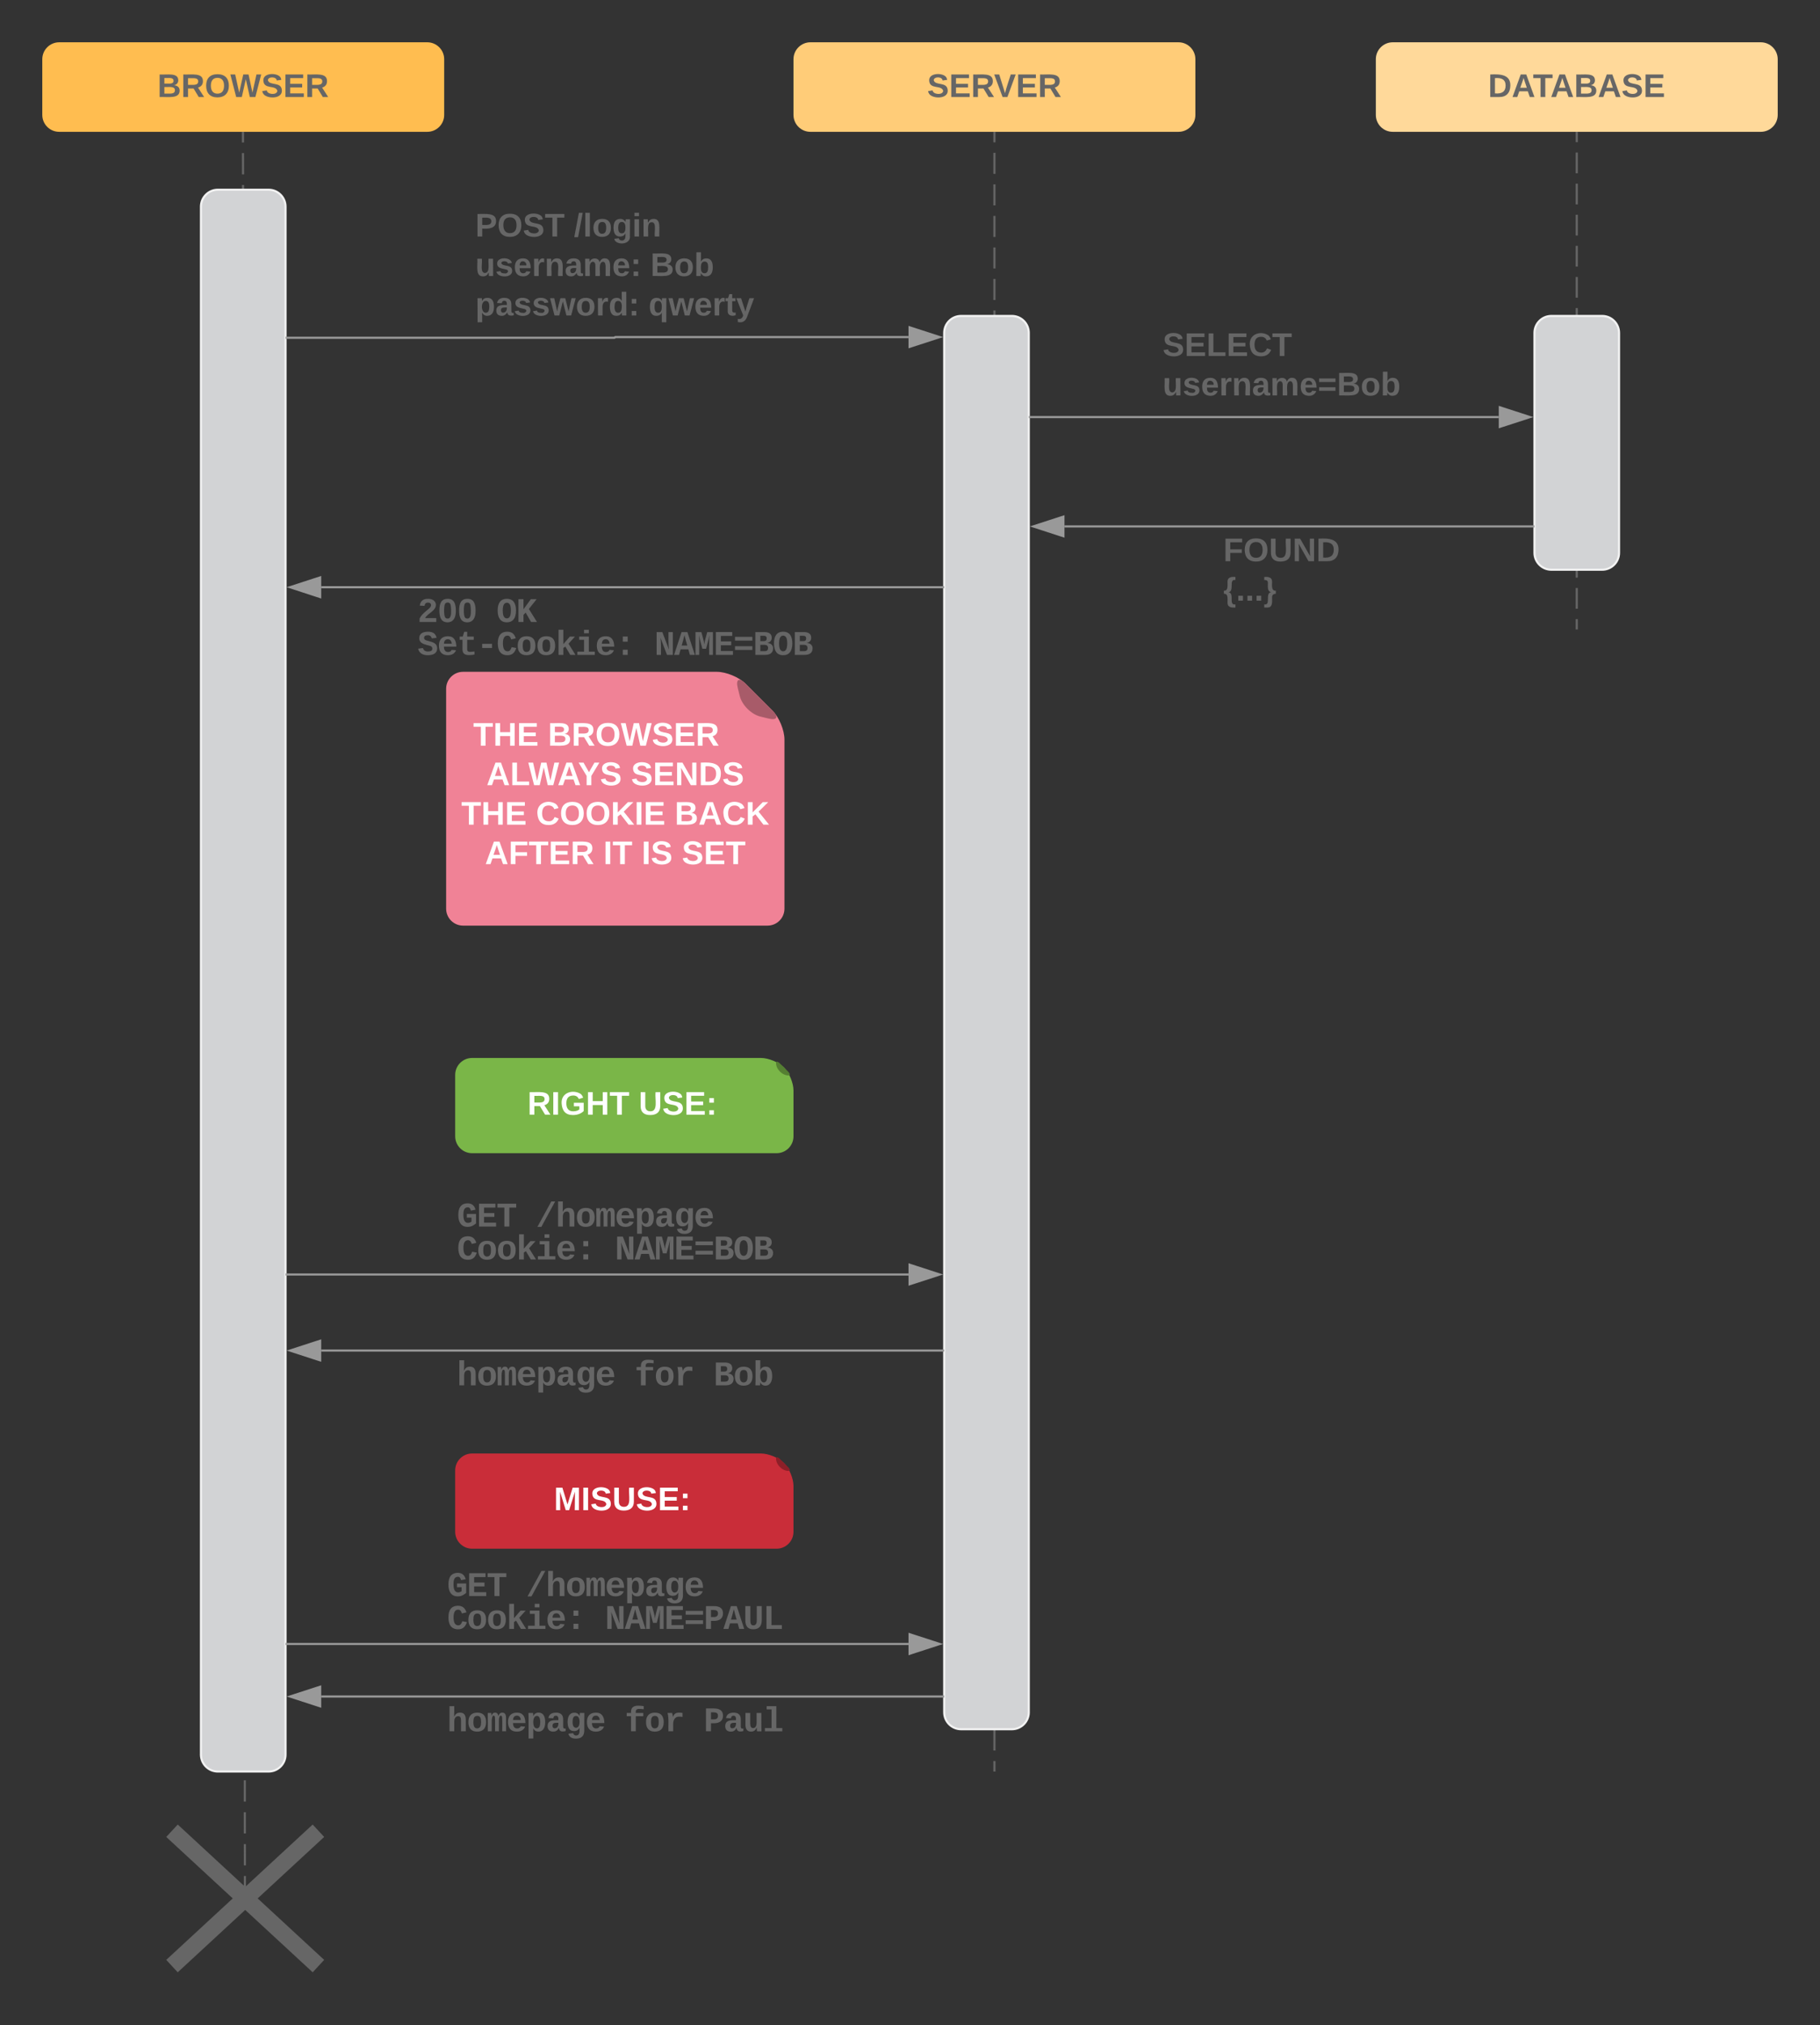 <svg xmlns="http://www.w3.org/2000/svg" xmlns:xlink="http://www.w3.org/1999/xlink" xmlns:lucid="lucid" width="860.77" height="957.67"><rect width="100%" height="100%" fill="#333333" stroke="none"/><g transform="translate(5 -3.584)" lucid:page-tab-id="0_0"><path d="M15 31.58c0-4.4 3.58-8 8-8h174.08c4.4 0 8 3.6 8 8v26.34c0 4.42-3.6 8-8 8H23c-4.42 0-8-3.58-8-8z" stroke="#000" stroke-opacity="0" fill="#ffbd50"/><use xlink:href="#a" transform="matrix(1,0,0,1,15,23.584) translate(54.469 25.882)"/><path d="M109.92 65.92l.93 829.78" fill="none"/><path d="M109.92 65.92v5.03m0 5.03l.03 10.05m0 5.03v10.06m.02 5.03v10.06m0 5.04l.03 10.06m0 5.02v10.06m.02 5.03v10.07m.02 5.03v10.06m0 5.03l.02 10.04m0 5.03l.02 10.06m0 5.03l.02 10.06m0 5.03v10.05m.02 5.03V252m.02 5.02v10.06m0 5.03l.03 10.06m0 5.03v10.05m.02 5.03v10.06m0 5.03l.02 10.05m0 5.03v10.06m.02 5.04v10.06m.02 5.03v10.06m0 5l.02 10.07m0 5.03l.02 10.06m0 5.03l.02 10.05m0 5.03v10.05m.02 5.03v10.06m.02 5.03v10.06m0 5.04l.03 10.05m0 5.02v10.06m0 5.03l.02 10.07m0 5.03l.02 10.05m0 5.03v10.06m.02 5.03v10.06m.02 5.03v10.06m0 5.02l.02 10.06m0 5.03l.02 10.06m0 5.02l.02 10.06m0 5.02v10.06m.02 5.03v10.05m.02 5.03v10.06m0 5.03l.02 10.05m0 5.03l.02 10.06m0 5.04l.02 10.06m0 5.03l.02 10.05m0 5.03v10.07m.02 5.03v10.06m.02 5.03v10.04m0 5.03l.02 10.06m0 5.03l.02 10.06m0 5.03l.02 10.06m0 5.03v10.06m.02 5.02v10.06m.02 5.03v10.07m0 5.02l.02 10.05m0 5.03l.02 10.06m0 5.03v5.03" stroke="#666" fill="none"/><path d="M109.42 65.92h.5z" fill="#666"/><path d="M110.85 895.7v3" stroke="#666" fill="none"/><path d="M90.04 101.3c0-4.4 3.58-8 8-8h24c4.42 0 8 3.6 8 8v731.95c0 4.42-3.58 8-8 8h-24c-4.42 0-8-3.58-8-8z" stroke="#f2f2f2" fill="#d2d3d5"/><path d="M370.28 31.58c0-4.4 3.6-8 8-8h174.08c4.42 0 8 3.6 8 8v26.34c0 4.42-3.58 8-8 8H378.28c-4.4 0-8-3.58-8-8z" stroke="#000" stroke-opacity="0" fill="#ffcc78"/><use xlink:href="#b" transform="matrix(1,0,0,1,370.284,23.584) translate(63.219 25.882)"/><path d="M645.7 31.58c0-4.4 3.57-8 8-8h174.07c4.4 0 8 3.6 8 8v26.34c0 4.42-3.6 8-8 8H653.7c-4.43 0-8-3.58-8-8z" stroke="#000" stroke-opacity="0" fill="#ffd99a"/><use xlink:href="#c" transform="matrix(1,0,0,1,645.691,23.584) translate(53.086 25.882)"/><path d="M465.32 65.92v775.33" fill="none"/><path d="M465.32 65.92v4.97m0 4.96v9.94m0 4.97v9.94m0 4.98v9.94m0 4.97v9.93m0 4.97v9.94m0 4.97v9.95m0 4.97v9.94m0 4.97v9.94m0 4.97v9.94m0 4.97V220m0 4.96v9.94m0 4.97v9.94m0 4.98v9.94m0 4.97v9.93m0 4.97v9.94m0 4.97v9.95m0 4.97v9.94m0 4.97v9.94m0 4.97v9.94m0 4.97v9.94m0 4.96V384m0 4.97v9.94m0 4.98v9.94m0 4.97v9.93m0 4.97v9.94m0 4.97v9.95m0 4.97v9.94m0 4.97v9.94m0 4.98v9.94m0 4.96v9.94m0 4.97v9.94m0 4.98v9.94m0 4.97v9.93m0 4.97v9.94m0 4.97v9.95m0 4.97v9.94m0 4.97v9.94m0 4.97v9.94m0 4.97v9.94m0 4.96v9.94m0 4.97v9.94m0 4.98v9.94m0 4.97v9.93m0 4.97v9.94m0 4.97v9.95m0 4.97v9.94m0 4.97v9.94m0 4.97v9.94m0 4.97v9.94m0 4.96v9.94m0 4.97v9.94m0 4.98v4.97" stroke="#666" fill="none"/><path fill="#666"/><path d="M67.68 869.25c0-4.42 3.58-8 8-8h70.58c4.4 0 8 3.58 8 8v64c0 4.42-3.6 8-8 8H75.68c-4.42 0-8-3.58-8-8z" fill="none"/><path d="M76.34 869.25l69.26 64m0-64l-69.26 64" stroke="#666" stroke-width="8" fill="none"/><path d="M441.56 160.98c0-4.42 3.58-8 8-8h24c4.42 0 8 3.58 8 8v652.27c0 4.42-3.58 8-8 8h-24c-4.42 0-8-3.58-8-8z" stroke="#f2f2f2" fill="#d2d3d5"/><path d="M130.54 163.3h155.1c.1 0 .16-.06.16-.15 0-.1.07-.17.17-.17h138.7" stroke="#999" fill="none"/><path d="M130.54 163.8h-.5v-1h.5z" fill="#999"/><path d="M439.44 162.98l-14.26 4.63v-9.26z" stroke="#999" fill="#999"/><use xlink:href="#d" transform="matrix(1,0,0,1,219.804,102.982) translate(0 12.444)"/><use xlink:href="#e" transform="matrix(1,0,0,1,219.804,102.982) translate(46.623 12.444)"/><use xlink:href="#f" transform="matrix(1,0,0,1,219.804,102.982) translate(0 31.111)"/><use xlink:href="#g" transform="matrix(1,0,0,1,219.804,102.982) translate(82.833 31.111)"/><use xlink:href="#h" transform="matrix(1,0,0,1,219.804,102.982) translate(0 49.778)"/><use xlink:href="#i" transform="matrix(1,0,0,1,219.804,102.982) translate(81.926 49.778)"/><path d="M740.73 65.92v235.33" fill="none"/><path d="M740.73 65.92v4.9m0 4.9v9.8m0 4.9v9.82m0 4.9v9.8m0 4.9v9.8m0 4.92v9.8m0 4.9v9.8m0 4.9v9.82m0 4.9v9.8m0 4.9v9.82m0 4.9v9.8m0 4.9v9.8m0 4.9v9.82m0 4.9v9.8m0 4.9v9.82m0 4.9v9.8m0 4.9v4.9" stroke="#666" fill="none"/><path fill="#666"/><path d="M720.73 160.98c0-4.42 3.58-8 8-8h24c4.42 0 8 3.58 8 8v104c0 4.42-3.58 8-8 8h-24c-4.42 0-8-3.58-8-8z" stroke="#f2f2f2" fill="#d2d3d5"/><path d="M482.06 200.8h221.78" stroke="#999" fill="none"/><path d="M482.06 201.3h-.5v-1h.5z" fill="#999"/><path d="M718.6 200.8l-14.26 4.63v-9.27z" stroke="#999" fill="#999"/><use xlink:href="#j" transform="matrix(1,0,0,1,544.864,159.461) translate(0 12.444)"/><use xlink:href="#k" transform="matrix(1,0,0,1,544.864,159.461) translate(0 31.111)"/><path d="M720.23 252.5H498.45" stroke="#999" fill="none"/><path d="M720.73 253h-.5v-1h.5z" fill="#999"/><path d="M483.68 252.5l14.27-4.63v9.27z" stroke="#999" fill="#999"/><use xlink:href="#l" transform="matrix(1,0,0,1,573.577,256.508) translate(0 12.444)"/><use xlink:href="#m" transform="matrix(1,0,0,1,573.577,256.508) translate(0 31.111)"/><path d="M441.06 281.25H146.92" stroke="#999" fill="none"/><path d="M441.56 281.75h-.5v-1h.5z" fill="#999"/><path d="M132.16 281.25l14.26-4.64v9.3z" stroke="#999" fill="#999"/><use xlink:href="#n" transform="matrix(1,0,0,1,192.451,285.25) translate(0 12.441)"/><use xlink:href="#o" transform="matrix(1,0,0,1,192.451,285.25) translate(37.339 12.441)"/><use xlink:href="#p" transform="matrix(1,0,0,1,192.451,285.25) translate(0 27.997)"/><use xlink:href="#q" transform="matrix(1,0,0,1,192.451,285.25) translate(112.018 27.997)"/><path d="M206 329.25c0-4.42 3.6-8 8-8h120c4.42 0 10.54 2.53 13.66 5.66l12.7 12.7c3.1 3.12 5.65 9.23 5.65 13.65v80c0 4.42-3.58 8-8 8H214c-4.4 0-8-3.58-8-8z" stroke="#000" stroke-opacity="0" stroke-width="2" fill="#f08296"/><path d="M343.95 329c-1.08-4.28.6-5.22 3.7-2.1l12.7 12.7c3.12 3.12 2.18 4.78-2.1 3.7l-3.68-.9c-4.3-1.08-8.63-5.42-9.7-9.7z" stroke="#000" stroke-opacity="0" stroke-width="2" fill="#a85b69"/><use xlink:href="#r" transform="matrix(1,0,0,1,206.005,321.25) translate(12.801 34.944)"/><use xlink:href="#s" transform="matrix(1,0,0,1,206.005,321.25) translate(48.147 34.944)"/><use xlink:href="#t" transform="matrix(1,0,0,1,206.005,321.25) translate(19.057 53.611)"/><use xlink:href="#u" transform="matrix(1,0,0,1,206.005,321.25) translate(87.459 53.611)"/><use xlink:href="#v" transform="matrix(1,0,0,1,206.005,321.25) translate(7.153 72.278)"/><use xlink:href="#w" transform="matrix(1,0,0,1,206.005,321.25) translate(42.499 72.278)"/><use xlink:href="#x" transform="matrix(1,0,0,1,206.005,321.25) translate(108.091 72.278)"/><use xlink:href="#y" transform="matrix(1,0,0,1,206.005,321.25) translate(18.345 90.944)"/><use xlink:href="#z" transform="matrix(1,0,0,1,206.005,321.25) translate(74.345 90.944)"/><use xlink:href="#A" transform="matrix(1,0,0,1,206.005,321.25) translate(92.449 90.944)"/><use xlink:href="#B" transform="matrix(1,0,0,1,206.005,321.25) translate(111.462 90.944)"/><path d="M130.54 606.23h294.14" stroke="#999" fill="none"/><path d="M130.54 606.73h-.5v-1h.5z" fill="#999"/><path d="M439.44 606.23l-14.26 4.63v-9.27z" stroke="#999" fill="#999"/><g><use xlink:href="#C" transform="matrix(1,0,0,1,211.121,571.115) translate(0 12.441)"/><use xlink:href="#D" transform="matrix(1,0,0,1,211.121,571.115) translate(37.339 12.441)"/><use xlink:href="#E" transform="matrix(1,0,0,1,211.121,571.115) translate(0 27.997)"/><use xlink:href="#q" transform="matrix(1,0,0,1,211.121,571.115) translate(74.679 27.997)"/></g><path d="M441.06 642.2H146.92" stroke="#999" fill="none"/><path d="M441.56 642.7h-.5v-1h.5z" fill="#999"/><path d="M132.16 642.2l14.26-4.64v9.27z" stroke="#999" fill="#999"/><g><use xlink:href="#F" transform="matrix(1,0,0,1,211.121,646.197) translate(0 12.441)"/><use xlink:href="#G" transform="matrix(1,0,0,1,211.121,646.197) translate(84.014 12.441)"/><use xlink:href="#H" transform="matrix(1,0,0,1,211.121,646.197) translate(121.353 12.441)"/></g><path d="M130.54 780.94h294.14" stroke="#999" fill="none"/><path d="M130.54 781.44h-.5v-1h.5z" fill="#999"/><path d="M439.44 780.94l-14.26 4.64v-9.27z" stroke="#999" fill="#999"/><g><use xlink:href="#C" transform="matrix(1,0,0,1,206.454,745.832) translate(0 12.441)"/><use xlink:href="#D" transform="matrix(1,0,0,1,206.454,745.832) translate(37.339 12.441)"/><use xlink:href="#E" transform="matrix(1,0,0,1,206.454,745.832) translate(0 27.997)"/><use xlink:href="#I" transform="matrix(1,0,0,1,206.454,745.832) translate(74.679 27.997)"/></g><path d="M441.06 805.78H146.92" stroke="#999" fill="none"/><path d="M441.56 806.28h-.5v-1h.5z" fill="#999"/><path d="M132.16 805.78l14.26-4.63v9.27z" stroke="#999" fill="#999"/><g><use xlink:href="#F" transform="matrix(1,0,0,1,206.454,809.781) translate(0 12.441)"/><use xlink:href="#G" transform="matrix(1,0,0,1,206.454,809.781) translate(84.014 12.441)"/><use xlink:href="#J" transform="matrix(1,0,0,1,206.454,809.781) translate(121.353 12.441)"/></g><path d="M210.28 511.84c0-4.42 3.6-8 8-8H354.9c3.53 0 8.4 2.02 10.88 4.5 2.5 2.5 4.5 7.36 4.5 10.87v21.67c0 4.42-3.58 8-8 8h-144c-4.4 0-8-3.58-8-8z" stroke="#000" stroke-opacity="0" stroke-width="2" fill="#7ab648"/><path d="M362.18 507.44c-.5-2 .27-2.42 1.72-.97l3.76 3.75c1.45 1.45 1 2.22-.98 1.73-2-.5-4-2.52-4.5-4.5z" stroke="#000" stroke-opacity="0" stroke-width="2" fill="#557f32"/><g><use xlink:href="#K" transform="matrix(1,0,0,1,210.284,503.842) translate(34.175 26.819)"/><use xlink:href="#L" transform="matrix(1,0,0,1,210.284,503.842) translate(86.761 26.819)"/></g><path d="M210.28 698.87c0-4.42 3.6-8 8-8H354.9c3.53 0 8.4 2 10.88 4.5 2.5 2.5 4.5 7.35 4.5 10.87v21.65c0 4.4-3.58 8-8 8h-144c-4.4 0-8-3.6-8-8z" stroke="#000" stroke-opacity="0" stroke-width="2" fill="#c92d39"/><path d="M362.18 694.47c-.5-2 .27-2.43 1.72-.98l3.76 3.75c1.45 1.45 1 2.22-.98 1.72-2-.5-4-2.5-4.5-4.5z" stroke="#000" stroke-opacity="0" stroke-width="2" fill="#8d1f28"/><g><use xlink:href="#M" transform="matrix(1,0,0,1,210.284,690.867) translate(46.662 26.819)"/></g><defs><path fill="#666" d="M182-130c37 4 62 22 62 59C244 23 116-4 24 0v-248c84 5 203-23 205 63 0 31-19 50-47 55zM76-148c40-3 101 13 101-30 0-44-60-28-101-31v61zm0 110c48-3 116 14 116-37 0-48-69-32-116-35v72" id="N"/><path fill="#666" d="M240-174c0 40-23 61-54 70L253 0h-59l-57-94H76V0H24v-248c93 4 217-23 216 74zM76-134c48-2 112 12 112-38 0-48-66-32-112-35v73" id="O"/><path fill="#666" d="M140-251c80 0 125 45 125 126S219 4 139 4C58 4 15-44 15-125s44-126 125-126zm-1 214c52 0 73-35 73-88 0-50-21-86-72-86-52 0-73 35-73 86s22 88 72 88" id="P"/><path fill="#666" d="M275 0h-61l-44-196L126 0H64L0-248h53L97-49l45-199h58l43 199 44-199h52" id="Q"/><path fill="#666" d="M169-182c-1-43-94-46-97-3 18 66 151 10 154 114 3 95-165 93-204 36-6-8-10-19-12-30l50-8c3 46 112 56 116 5-17-69-150-10-154-114-4-87 153-88 188-35 5 8 8 18 10 28" id="R"/><path fill="#666" d="M24 0v-248h195v40H76v63h132v40H76v65h150V0H24" id="S"/><g id="a"><use transform="matrix(0.043,0,0,0.043,0,0)" xlink:href="#N"/><use transform="matrix(0.043,0,0,0.043,11.191,0)" xlink:href="#O"/><use transform="matrix(0.043,0,0,0.043,22.383,0)" xlink:href="#P"/><use transform="matrix(0.043,0,0,0.043,34.481,0)" xlink:href="#Q"/><use transform="matrix(0.043,0,0,0.043,49.13,0)" xlink:href="#R"/><use transform="matrix(0.043,0,0,0.043,59.5,0)" xlink:href="#S"/><use transform="matrix(0.043,0,0,0.043,69.87,0)" xlink:href="#O"/></g><path fill="#666" d="M147 0H94L2-248h55l64 206c17-72 42-137 63-206h54" id="T"/><g id="b"><use transform="matrix(0.043,0,0,0.043,0,0)" xlink:href="#R"/><use transform="matrix(0.043,0,0,0.043,10.37,0)" xlink:href="#S"/><use transform="matrix(0.043,0,0,0.043,20.741,0)" xlink:href="#O"/><use transform="matrix(0.043,0,0,0.043,31.63,0)" xlink:href="#T"/><use transform="matrix(0.043,0,0,0.043,42,0)" xlink:href="#S"/><use transform="matrix(0.043,0,0,0.043,52.37,0)" xlink:href="#O"/></g><path fill="#666" d="M24-248c120-7 223 5 221 122C244-46 201 0 124 0H24v-248zM76-40c74 7 117-18 117-86 0-67-45-88-117-82v168" id="U"/><path fill="#666" d="M199 0l-22-63H83L61 0H9l90-248h61L250 0h-51zm-33-102l-36-108c-10 38-24 72-36 108h72" id="V"/><path fill="#666" d="M136-208V0H84v-208H4v-40h212v40h-80" id="W"/><g id="c"><use transform="matrix(0.043,0,0,0.043,0,0)" xlink:href="#U"/><use transform="matrix(0.043,0,0,0.043,11.191,0)" xlink:href="#V"/><use transform="matrix(0.043,0,0,0.043,21.216,0)" xlink:href="#W"/><use transform="matrix(0.043,0,0,0.043,29.512,0)" xlink:href="#V"/><use transform="matrix(0.043,0,0,0.043,40.704,0)" xlink:href="#N"/><use transform="matrix(0.043,0,0,0.043,51.895,0)" xlink:href="#V"/><use transform="matrix(0.043,0,0,0.043,63.086,0)" xlink:href="#R"/><use transform="matrix(0.043,0,0,0.043,73.457,0)" xlink:href="#S"/></g><path fill="#666" d="M24-248c93 1 206-16 204 79-1 75-69 88-152 82V0H24v-248zm52 121c47 0 100 7 100-41 0-47-54-39-100-39v80" id="X"/><g id="d"><use transform="matrix(0.043,0,0,0.043,0,0)" xlink:href="#X"/><use transform="matrix(0.043,0,0,0.043,10.37,0)" xlink:href="#P"/><use transform="matrix(0.043,0,0,0.043,22.469,0)" xlink:href="#R"/><use transform="matrix(0.043,0,0,0.043,32.84,0)" xlink:href="#W"/></g><path fill="#666" d="M4 7l51-268h42L46 7H4" id="Y"/><path fill="#666" d="M25 0v-261h50V0H25" id="Z"/><path fill="#666" d="M110-194c64 0 96 36 96 99 0 64-35 99-97 99-61 0-95-36-95-99 0-62 34-99 96-99zm-1 164c35 0 45-28 45-65 0-40-10-65-43-65-34 0-45 26-45 65 0 36 10 65 43 65" id="aa"/><path fill="#666" d="M195-6C206 82 75 100 31 46c-4-6-6-13-8-21l49-6c3 16 16 24 34 25 40 0 42-37 40-79-11 22-30 35-61 35-53 0-70-43-70-97 0-56 18-96 73-97 30 0 46 14 59 34l2-30h47zm-90-29c32 0 41-27 41-63 0-35-9-62-40-62-32 0-39 29-40 63 0 36 9 62 39 62" id="ab"/><path fill="#666" d="M25-224v-37h50v37H25zM25 0v-190h50V0H25" id="ac"/><path fill="#666" d="M135-194c87-1 58 113 63 194h-50c-7-57 23-157-34-157-59 0-34 97-39 157H25l-1-190h47c2 12-1 28 3 38 12-26 28-41 61-42" id="ad"/><g id="e"><use transform="matrix(0.043,0,0,0.043,0,0)" xlink:href="#Y"/><use transform="matrix(0.043,0,0,0.043,4.321,0)" xlink:href="#Z"/><use transform="matrix(0.043,0,0,0.043,8.642,0)" xlink:href="#aa"/><use transform="matrix(0.043,0,0,0.043,18.105,0)" xlink:href="#ab"/><use transform="matrix(0.043,0,0,0.043,27.568,0)" xlink:href="#ac"/><use transform="matrix(0.043,0,0,0.043,31.889,0)" xlink:href="#ad"/></g><path fill="#666" d="M85 4C-2 5 27-109 22-190h50c7 57-23 150 33 157 60-5 35-97 40-157h50l1 190h-47c-2-12 1-28-3-38-12 25-28 42-61 42" id="ae"/><path fill="#666" d="M137-138c1-29-70-34-71-4 15 46 118 7 119 86 1 83-164 76-172 9l43-7c4 19 20 25 44 25 33 8 57-30 24-41C81-84 22-81 20-136c-2-80 154-74 161-7" id="af"/><path fill="#666" d="M185-48c-13 30-37 53-82 52C43 2 14-33 14-96s30-98 90-98c62 0 83 45 84 108H66c0 31 8 55 39 56 18 0 30-7 34-22zm-45-69c5-46-57-63-70-21-2 6-4 13-4 21h74" id="ag"/><path fill="#666" d="M135-150c-39-12-60 13-60 57V0H25l-1-190h47c2 13-1 29 3 40 6-28 27-53 61-41v41" id="ah"/><path fill="#666" d="M133-34C117-15 103 5 69 4 32 3 11-16 11-54c-1-60 55-63 116-61 1-26-3-47-28-47-18 1-26 9-28 27l-52-2c7-38 36-58 82-57s74 22 75 68l1 82c-1 14 12 18 25 15v27c-30 8-71 5-69-32zm-48 3c29 0 43-24 42-57-32 0-66-3-65 30 0 17 8 27 23 27" id="ai"/><path fill="#666" d="M220-157c-53 9-28 100-34 157h-49v-107c1-27-5-49-29-50C55-147 81-57 75 0H25l-1-190h47c2 12-1 28 3 38 10-53 101-56 108 0 13-22 24-43 59-42 82 1 51 116 57 194h-49v-107c-1-25-5-48-29-50" id="aj"/><path fill="#666" d="M35-132v-50h50v50H35zM35 0v-49h50V0H35" id="ak"/><g id="f"><use transform="matrix(0.043,0,0,0.043,0,0)" xlink:href="#ae"/><use transform="matrix(0.043,0,0,0.043,9.463,0)" xlink:href="#af"/><use transform="matrix(0.043,0,0,0.043,18.105,0)" xlink:href="#ag"/><use transform="matrix(0.043,0,0,0.043,26.747,0)" xlink:href="#ah"/><use transform="matrix(0.043,0,0,0.043,32.796,0)" xlink:href="#ad"/><use transform="matrix(0.043,0,0,0.043,42.259,0)" xlink:href="#ai"/><use transform="matrix(0.043,0,0,0.043,50.901,0)" xlink:href="#aj"/><use transform="matrix(0.043,0,0,0.043,64.728,0)" xlink:href="#ag"/><use transform="matrix(0.043,0,0,0.043,73.37,0)" xlink:href="#ak"/></g><path fill="#666" d="M135-194c52 0 70 43 70 98 0 56-19 99-73 100-30 1-46-15-58-35L72 0H24l1-261h50v104c11-23 29-37 60-37zM114-30c31 0 40-27 40-66 0-37-7-63-39-63s-41 28-41 65c0 36 8 64 40 64" id="al"/><g id="g"><use transform="matrix(0.043,0,0,0.043,0,0)" xlink:href="#N"/><use transform="matrix(0.043,0,0,0.043,11.191,0)" xlink:href="#aa"/><use transform="matrix(0.043,0,0,0.043,20.654,0)" xlink:href="#al"/></g><path fill="#666" d="M135-194c53 0 70 44 70 98 0 56-19 98-73 100-31 1-45-17-59-34 3 33 2 69 2 105H25l-1-265h48c2 10 0 23 3 31 11-24 29-35 60-35zM114-30c33 0 39-31 40-66 0-38-9-64-40-64-56 0-55 130 0 130" id="am"/><path fill="#666" d="M231 0h-52l-39-155L100 0H48L-1-190h46L77-45c9-52 24-97 36-145h53l37 145 32-145h46" id="an"/><path fill="#666" d="M88-194c31-1 46 15 58 34l-1-101h50l1 261h-48c-2-10 0-23-3-31C134-8 116 4 84 4 32 4 16-41 15-95c0-56 19-97 73-99zm17 164c33 0 40-30 41-66 1-37-9-64-41-64s-38 30-39 65c0 43 13 65 39 65" id="ao"/><g id="h"><use transform="matrix(0.043,0,0,0.043,0,0)" xlink:href="#am"/><use transform="matrix(0.043,0,0,0.043,9.463,0)" xlink:href="#ai"/><use transform="matrix(0.043,0,0,0.043,18.105,0)" xlink:href="#af"/><use transform="matrix(0.043,0,0,0.043,26.747,0)" xlink:href="#af"/><use transform="matrix(0.043,0,0,0.043,35.389,0)" xlink:href="#an"/><use transform="matrix(0.043,0,0,0.043,47.488,0)" xlink:href="#aa"/><use transform="matrix(0.043,0,0,0.043,56.951,0)" xlink:href="#ah"/><use transform="matrix(0.043,0,0,0.043,63,0)" xlink:href="#ao"/><use transform="matrix(0.043,0,0,0.043,72.463,0)" xlink:href="#ak"/></g><path fill="#666" d="M84 4C32 4 15-41 15-95c0-55 18-99 73-99 29 0 47 12 58 34l2-30h48l-1 265h-49V-32C136-9 114 4 84 4zm21-34c32 0 41-29 41-66 0-36-9-64-40-64-33 0-39 30-40 65 0 43 13 65 39 65" id="ap"/><path fill="#666" d="M115-3C79 11 28 4 28-45v-112H4v-33h27l15-45h31v45h36v33H77v99c-1 23 16 31 38 25v30" id="aq"/><path fill="#666" d="M123 10C108 53 80 86 19 72V37c35 8 53-11 59-39L3-190h52l48 148c12-52 28-100 44-148h51" id="ar"/><g id="i"><use transform="matrix(0.043,0,0,0.043,0,0)" xlink:href="#ap"/><use transform="matrix(0.043,0,0,0.043,9.463,0)" xlink:href="#an"/><use transform="matrix(0.043,0,0,0.043,21.562,0)" xlink:href="#ag"/><use transform="matrix(0.043,0,0,0.043,30.204,0)" xlink:href="#ah"/><use transform="matrix(0.043,0,0,0.043,36.253,0)" xlink:href="#aq"/><use transform="matrix(0.043,0,0,0.043,41.395,0)" xlink:href="#ar"/></g><path fill="#666" d="M24 0v-248h52v208h133V0H24" id="as"/><path fill="#666" d="M67-125c0 53 21 87 73 88 37 1 54-22 65-47l45 17C233-25 199 4 140 4 58 4 20-42 15-125 8-235 124-281 211-232c18 10 29 29 36 50l-46 12c-8-25-30-41-62-41-52 0-71 34-72 86" id="at"/><g id="j"><use transform="matrix(0.043,0,0,0.043,0,0)" xlink:href="#R"/><use transform="matrix(0.043,0,0,0.043,10.37,0)" xlink:href="#S"/><use transform="matrix(0.043,0,0,0.043,20.741,0)" xlink:href="#as"/><use transform="matrix(0.043,0,0,0.043,30.204,0)" xlink:href="#S"/><use transform="matrix(0.043,0,0,0.043,40.574,0)" xlink:href="#at"/><use transform="matrix(0.043,0,0,0.043,51.765,0)" xlink:href="#W"/></g><path fill="#666" d="M15-148v-39h180v39H15zm0 97v-39h180v39H15" id="au"/><g id="k"><use transform="matrix(0.043,0,0,0.043,0,0)" xlink:href="#ae"/><use transform="matrix(0.043,0,0,0.043,9.463,0)" xlink:href="#af"/><use transform="matrix(0.043,0,0,0.043,18.105,0)" xlink:href="#ag"/><use transform="matrix(0.043,0,0,0.043,26.747,0)" xlink:href="#ah"/><use transform="matrix(0.043,0,0,0.043,32.796,0)" xlink:href="#ad"/><use transform="matrix(0.043,0,0,0.043,42.259,0)" xlink:href="#ai"/><use transform="matrix(0.043,0,0,0.043,50.901,0)" xlink:href="#aj"/><use transform="matrix(0.043,0,0,0.043,64.728,0)" xlink:href="#ag"/><use transform="matrix(0.043,0,0,0.043,73.37,0)" xlink:href="#au"/><use transform="matrix(0.043,0,0,0.043,82.444,0)" xlink:href="#N"/><use transform="matrix(0.043,0,0,0.043,93.636,0)" xlink:href="#aa"/><use transform="matrix(0.043,0,0,0.043,103.099,0)" xlink:href="#al"/></g><path fill="#666" d="M76-208v77h127v40H76V0H24v-248h183v40H76" id="av"/><path fill="#666" d="M238-95c0 69-44 99-111 99C63 4 22-25 22-93v-155h51v151c-1 38 19 59 55 60 90 1 49-130 58-211h52v153" id="aw"/><path fill="#666" d="M175 0L67-191c6 58 2 128 3 191H24v-248h59L193-55c-6-58-2-129-3-193h46V0h-61" id="ax"/><g id="l"><use transform="matrix(0.043,0,0,0.043,0,0)" xlink:href="#av"/><use transform="matrix(0.043,0,0,0.043,9.463,0)" xlink:href="#P"/><use transform="matrix(0.043,0,0,0.043,21.562,0)" xlink:href="#aw"/><use transform="matrix(0.043,0,0,0.043,32.753,0)" xlink:href="#ax"/><use transform="matrix(0.043,0,0,0.043,43.944,0)" xlink:href="#U"/></g><path fill="#666" d="M133 41v34c-50 4-88-6-87-53 0-46 9-101-40-98v-34c48 2 40-52 40-98-1-47 37-57 87-53v34c-79-14-6 124-77 134 73 11-4 147 77 134" id="ay"/><path fill="#666" d="M24 0v-54h51V0H24" id="az"/><path fill="#666" d="M94-36c2 56 4 113-52 111H8V41C85 54 13-83 84-94c-39-5-38-51-36-97 1-27-12-38-40-36v-34c49-4 87 6 86 53s-8 101 41 98v34c-26 1-42 13-41 40" id="aA"/><g id="m"><use transform="matrix(0.043,0,0,0.043,0,0)" xlink:href="#ay"/><use transform="matrix(0.043,0,0,0.043,6.049,0)" xlink:href="#az"/><use transform="matrix(0.043,0,0,0.043,10.37,0)" xlink:href="#az"/><use transform="matrix(0.043,0,0,0.043,14.691,0)" xlink:href="#az"/><use transform="matrix(0.043,0,0,0.043,19.012,0)" xlink:href="#aA"/></g><path fill="#666" d="M135-968c34-256 187-402 480-402 217 0 371 75 441 220 45 93 40 219-8 308-114 212-348 323-508 488-38 39-66 80-85 123h654V0H123v-195c112-245 321-399 515-560 57-48 107-96 142-157 14-26 22-53 22-80-1-104-73-156-185-154-131 2-181 74-199 194" id="aB"/><path fill="#666" d="M127-675c0-405 101-695 492-695 382 0 482 297 482 695 0 324-79 561-295 658-59 27-124 37-195 37-378 0-484-300-484-695zm580 451c143-96 121-451 101-680-12-138-46-246-191-246-149 0-184 107-199 248-19 180-21 469 36 598 29 67 72 101 159 103 37 0 69-6 94-23" id="aC"/><g id="n"><use transform="matrix(0.008,0,0,0.008,0,0)" xlink:href="#aB"/><use transform="matrix(0.008,0,0,0.008,9.335,0)" xlink:href="#aC"/><use transform="matrix(0.008,0,0,0.008,18.67,0)" xlink:href="#aC"/></g><path fill="#666" d="M615-1370c385 0 542 273 542 691 0 230-47 404-140 522S790 20 615 20C231 20 72-262 72-679c0-419 158-691 543-691zM797-330c77-133 78-564 0-695-44-73-101-113-182-113s-139 40-183 114c-79 133-78 560 0 694 45 77 102 118 183 118s138-41 182-118" id="aD"/><path fill="#666" d="M881 0L558-557 431-415V0H136v-1349h295v599l436-599h343L750-770 1229 0H881" id="aE"/><g id="o"><use transform="matrix(0.008,0,0,0.008,0,0)" xlink:href="#aD"/><use transform="matrix(0.008,0,0,0.008,9.335,0)" xlink:href="#aE"/></g><path fill="#666" d="M609-1161c-125 0-218 36-218 153 0 149 166 161 290 196 235 67 484 129 484 421 0 300-239 408-554 411C302 23 93-114 38-367l285-37c32 128 131 205 296 203 143-2 259-31 259-173 0-164-197-172-333-212-218-64-441-131-441-405 0-276 231-379 511-379 299 0 463 114 513 363l-286 29c-28-115-96-183-233-183" id="aF"/><path fill="#666" d="M1113-274C1038-96 884 20 626 20c-352 0-526-209-526-566 0-358 185-556 530-556 358 0 496 251 499 615H395c5 180 68 319 245 319 102 0 186-45 208-129zM857-663c-6-177-128-307-315-247-94 30-141 121-145 247h460" id="aG"/><path fill="#666" d="M711 13c-250 0-386-99-385-349l2-556H161v-190h181l88-282h176v282h385v190H606v530c-10 130 45 186 174 184 91-2 176-11 255-27v186C933-1 833 13 711 13" id="aH"/><path fill="#666" d="M324-409v-244h580v244H324" id="aI"/><path fill="#666" d="M872-915c-35-112-84-223-220-223-91 0-156 41-204 116-89 137-87 550 2 688 51 79 116 122 209 122 150 0 197-126 240-244l273 52C1094-168 961 20 656 20 239 20 80-262 80-681c0-418 154-689 568-689 289 0 425 167 496 389" id="aJ"/><path fill="#666" d="M616-1102c361 0 521 202 521 560 0 354-171 562-527 562C259 20 92-192 92-542c0-351 169-560 524-560zm-9 930c200-2 236-165 236-370 0-199-27-367-223-367-195 0-233 146-233 367 0 129 18 223 55 282s92 88 165 88" id="aK"/><path fill="#666" d="M864 0L575-490l-121 84V0H173v-1484h281v850l386-448h302L762-660 1171 0H864" id="aL"/><path fill="#666" d="M794-190h353V0H118v-190h395v-702H223v-190h571v892zM513-1277v-207h281v207H513" id="aM"/><path fill="#666" d="M470 0v-305h289V0H470zm0-780v-305h289v305H470" id="aN"/><g id="p"><use transform="matrix(0.008,0,0,0.008,0,0)" xlink:href="#aF"/><use transform="matrix(0.008,0,0,0.008,9.335,0)" xlink:href="#aG"/><use transform="matrix(0.008,0,0,0.008,18.67,0)" xlink:href="#aH"/><use transform="matrix(0.008,0,0,0.008,28.005,0)" xlink:href="#aI"/><use transform="matrix(0.008,0,0,0.008,37.339,0)" xlink:href="#aJ"/><use transform="matrix(0.008,0,0,0.008,46.674,0)" xlink:href="#aK"/><use transform="matrix(0.008,0,0,0.008,56.009,0)" xlink:href="#aK"/><use transform="matrix(0.008,0,0,0.008,65.344,0)" xlink:href="#aL"/><use transform="matrix(0.008,0,0,0.008,74.679,0)" xlink:href="#aM"/><use transform="matrix(0.008,0,0,0.008,84.014,0)" xlink:href="#aG"/><use transform="matrix(0.008,0,0,0.008,93.349,0)" xlink:href="#aN"/></g><path fill="#666" d="M865-312c-44-312-23-686-28-1037h257V0H748L364-1010c44 304 24 668 28 1010H135v-1349h337" id="aO"/><path fill="#666" d="M1229 0H935l-92-330H387L295 0H0l443-1349h344zM615-1167c-46 213-110 412-166 615h332c-56-204-119-401-166-615" id="aP"/><path fill="#666" d="M305-1169c27 366 9 780 14 1169H99v-1349h347c49 189 108 371 150 564 12 56 15 107 23 166 33-270 117-487 176-730h335V0H908c5-390-13-801 16-1169-52 285-130 541-199 809H507c-70-267-148-525-202-809" id="aQ"/><path fill="#666" d="M137 0v-1349h968v228H432v324h612v228H432v341h714V0H137" id="aR"/><path fill="#666" d="M101-842v-223h1027v223H101zm0 551v-221h1027v221H101" id="aS"/><path fill="#666" d="M836-709c204 20 350 118 350 324C1186-112 992 0 719 0H137v-1349h525c258 3 443 87 443 339 0 176-107 269-269 301zM643-811c107 0 165-53 165-159 0-113-61-160-167-160H432v319h211zm46 592c128-1 201-59 200-191-1-128-80-183-207-183H432v374h257" id="aT"/><g id="q"><use transform="matrix(0.008,0,0,0.008,0,0)" xlink:href="#aO"/><use transform="matrix(0.008,0,0,0.008,9.335,0)" xlink:href="#aP"/><use transform="matrix(0.008,0,0,0.008,18.67,0)" xlink:href="#aQ"/><use transform="matrix(0.008,0,0,0.008,28.005,0)" xlink:href="#aR"/><use transform="matrix(0.008,0,0,0.008,37.339,0)" xlink:href="#aS"/><use transform="matrix(0.008,0,0,0.008,46.674,0)" xlink:href="#aT"/><use transform="matrix(0.008,0,0,0.008,56.009,0)" xlink:href="#aD"/><use transform="matrix(0.008,0,0,0.008,65.344,0)" xlink:href="#aT"/></g><path fill="#fff" d="M136-208V0H84v-208H4v-40h212v40h-80" id="aU"/><path fill="#fff" d="M186 0v-106H76V0H24v-248h52v99h110v-99h50V0h-50" id="aV"/><path fill="#fff" d="M24 0v-248h195v40H76v63h132v40H76v65h150V0H24" id="aW"/><g id="r"><use transform="matrix(0.043,0,0,0.043,0,0)" xlink:href="#aU"/><use transform="matrix(0.043,0,0,0.043,9.463,0)" xlink:href="#aV"/><use transform="matrix(0.043,0,0,0.043,20.654,0)" xlink:href="#aW"/></g><path fill="#fff" d="M182-130c37 4 62 22 62 59C244 23 116-4 24 0v-248c84 5 203-23 205 63 0 31-19 50-47 55zM76-148c40-3 101 13 101-30 0-44-60-28-101-31v61zm0 110c48-3 116 14 116-37 0-48-69-32-116-35v72" id="aX"/><path fill="#fff" d="M240-174c0 40-23 61-54 70L253 0h-59l-57-94H76V0H24v-248c93 4 217-23 216 74zM76-134c48-2 112 12 112-38 0-48-66-32-112-35v73" id="aY"/><path fill="#fff" d="M140-251c80 0 125 45 125 126S219 4 139 4C58 4 15-44 15-125s44-126 125-126zm-1 214c52 0 73-35 73-88 0-50-21-86-72-86-52 0-73 35-73 86s22 88 72 88" id="aZ"/><path fill="#fff" d="M275 0h-61l-44-196L126 0H64L0-248h53L97-49l45-199h58l43 199 44-199h52" id="ba"/><path fill="#fff" d="M169-182c-1-43-94-46-97-3 18 66 151 10 154 114 3 95-165 93-204 36-6-8-10-19-12-30l50-8c3 46 112 56 116 5-17-69-150-10-154-114-4-87 153-88 188-35 5 8 8 18 10 28" id="bb"/><g id="s"><use transform="matrix(0.043,0,0,0.043,0,0)" xlink:href="#aX"/><use transform="matrix(0.043,0,0,0.043,11.191,0)" xlink:href="#aY"/><use transform="matrix(0.043,0,0,0.043,22.383,0)" xlink:href="#aZ"/><use transform="matrix(0.043,0,0,0.043,34.481,0)" xlink:href="#ba"/><use transform="matrix(0.043,0,0,0.043,49.13,0)" xlink:href="#bb"/><use transform="matrix(0.043,0,0,0.043,59.5,0)" xlink:href="#aW"/><use transform="matrix(0.043,0,0,0.043,69.87,0)" xlink:href="#aY"/></g><path fill="#fff" d="M199 0l-22-63H83L61 0H9l90-248h61L250 0h-51zm-33-102l-36-108c-10 38-24 72-36 108h72" id="bc"/><path fill="#fff" d="M24 0v-248h52v208h133V0H24" id="bd"/><path fill="#fff" d="M146-102V0H94v-102L6-248h54l60 105 60-105h54" id="be"/><g id="t"><use transform="matrix(0.043,0,0,0.043,0,0)" xlink:href="#bc"/><use transform="matrix(0.043,0,0,0.043,11.191,0)" xlink:href="#bd"/><use transform="matrix(0.043,0,0,0.043,19.79,0)" xlink:href="#ba"/><use transform="matrix(0.043,0,0,0.043,33.574,0)" xlink:href="#bc"/><use transform="matrix(0.043,0,0,0.043,43.34,0)" xlink:href="#be"/><use transform="matrix(0.043,0,0,0.043,53.71,0)" xlink:href="#bb"/></g><path fill="#fff" d="M175 0L67-191c6 58 2 128 3 191H24v-248h59L193-55c-6-58-2-129-3-193h46V0h-61" id="bf"/><path fill="#fff" d="M24-248c120-7 223 5 221 122C244-46 201 0 124 0H24v-248zM76-40c74 7 117-18 117-86 0-67-45-88-117-82v168" id="bg"/><g id="u"><use transform="matrix(0.043,0,0,0.043,0,0)" xlink:href="#bb"/><use transform="matrix(0.043,0,0,0.043,10.37,0)" xlink:href="#aW"/><use transform="matrix(0.043,0,0,0.043,20.741,0)" xlink:href="#bf"/><use transform="matrix(0.043,0,0,0.043,31.932,0)" xlink:href="#bg"/><use transform="matrix(0.043,0,0,0.043,43.123,0)" xlink:href="#bb"/></g><g id="v"><use transform="matrix(0.043,0,0,0.043,0,0)" xlink:href="#aU"/><use transform="matrix(0.043,0,0,0.043,9.463,0)" xlink:href="#aV"/><use transform="matrix(0.043,0,0,0.043,20.654,0)" xlink:href="#aW"/></g><path fill="#fff" d="M67-125c0 53 21 87 73 88 37 1 54-22 65-47l45 17C233-25 199 4 140 4 58 4 20-42 15-125 8-235 124-281 211-232c18 10 29 29 36 50l-46 12c-8-25-30-41-62-41-52 0-71 34-72 86" id="bh"/><path fill="#fff" d="M195 0l-88-114-31 24V0H24v-248h52v113l112-113h60L142-143 257 0h-62" id="bi"/><path fill="#fff" d="M24 0v-248h52V0H24" id="bj"/><g id="w"><use transform="matrix(0.043,0,0,0.043,0,0)" xlink:href="#bh"/><use transform="matrix(0.043,0,0,0.043,11.191,0)" xlink:href="#aZ"/><use transform="matrix(0.043,0,0,0.043,23.29,0)" xlink:href="#aZ"/><use transform="matrix(0.043,0,0,0.043,35.389,0)" xlink:href="#bi"/><use transform="matrix(0.043,0,0,0.043,46.58,0)" xlink:href="#bj"/><use transform="matrix(0.043,0,0,0.043,50.901,0)" xlink:href="#aW"/></g><g id="x"><use transform="matrix(0.043,0,0,0.043,0,0)" xlink:href="#aX"/><use transform="matrix(0.043,0,0,0.043,11.191,0)" xlink:href="#bc"/><use transform="matrix(0.043,0,0,0.043,22.383,0)" xlink:href="#bh"/><use transform="matrix(0.043,0,0,0.043,33.574,0)" xlink:href="#bi"/></g><path fill="#fff" d="M76-208v77h127v40H76V0H24v-248h183v40H76" id="bk"/><g id="y"><use transform="matrix(0.043,0,0,0.043,0,0)" xlink:href="#bc"/><use transform="matrix(0.043,0,0,0.043,11.191,0)" xlink:href="#bk"/><use transform="matrix(0.043,0,0,0.043,20.654,0)" xlink:href="#aU"/><use transform="matrix(0.043,0,0,0.043,30.117,0)" xlink:href="#aW"/><use transform="matrix(0.043,0,0,0.043,40.488,0)" xlink:href="#aY"/></g><g id="z"><use transform="matrix(0.043,0,0,0.043,0,0)" xlink:href="#bj"/><use transform="matrix(0.043,0,0,0.043,4.321,0)" xlink:href="#aU"/></g><g id="A"><use transform="matrix(0.043,0,0,0.043,0,0)" xlink:href="#bj"/><use transform="matrix(0.043,0,0,0.043,4.321,0)" xlink:href="#bb"/></g><g id="B"><use transform="matrix(0.043,0,0,0.043,0,0)" xlink:href="#bb"/><use transform="matrix(0.043,0,0,0.043,10.37,0)" xlink:href="#aW"/><use transform="matrix(0.043,0,0,0.043,20.741,0)" xlink:href="#aU"/></g><path fill="#666" d="M650-216c90 0 157-35 208-74v-235H584v-218h544v558C1004-84 858 20 635 20 235 20 80-276 80-681c0-416 146-689 558-689 277 0 398 160 462 375l-274 54c-31-108-73-197-185-197-231 0-262 217-262 457 0 149 22 263 67 344s113 121 204 121" id="bl"/><path fill="#666" d="M762-1121V0H467v-1121H61v-228h1107v228H762" id="bm"/><g id="C"><use transform="matrix(0.008,0,0,0.008,0,0)" xlink:href="#bl"/><use transform="matrix(0.008,0,0,0.008,9.335,0)" xlink:href="#aR"/><use transform="matrix(0.008,0,0,0.008,18.67,0)" xlink:href="#bm"/></g><path fill="#666" d="M89 20l821-1504h228L321 20H89" id="bn"/><path fill="#666" d="M424-1484c-2 206 5 424-8 618h4c67-145 160-234 348-236 251-3 335 167 336 416V0H824v-621c0-150-23-276-173-270-163 7-227 142-227 312V0H143v-1484h281" id="bo"/><path fill="#666" d="M934-1102c199 0 220 177 220 381V0H926c-2-260 10-533-4-785-4-72-14-138-83-138-34 0-61 27-81 81s-29 134-29 241V0H501c-2-260 9-533-5-785-4-72-13-138-82-138-46 0-65 47-80 93-21 67-30 155-30 248V0H75c-3-360 6-732-6-1082h209c6 50 3 123 8 175 36-100 83-195 216-195 135 0 166 79 196 196 42-105 93-196 236-196" id="bp"/><path fill="#666" d="M427-171c3 195 2 397 2 596H148V-846c1-83-4-168-8-236h272c10 49 14 118 15 176h4c59-114 151-197 316-197 291 0 385 259 385 560 0 243-65 433-220 521-50 28-109 42-176 42-162-2-253-78-309-191zm69-661c-91 113-92 463-1 586 46 62 145 101 225 54 96-57 118-191 119-351 0-123-18-215-53-276-46-82-128-115-220-74-25 12-48 33-70 61" id="bq"/><path fill="#666" d="M775-193C708-75 621 20 439 20 226 20 106-93 106-306c0-251 170-341 417-346l223-4c4-143-12-264-148-264-103 0-141 58-150 153l-293-14c37-219 194-321 455-321 263 0 418 130 417 390v392c1 84 5 161 89 160 21 0 42-2 62-6v152c-57 15-108 27-180 26-145 0-202-73-217-205h-6zm-256 17c168 0 234-139 227-325-166 4-347-25-347 173 0 94 33 152 120 152" id="br"/><path fill="#666" d="M1108-33c-3 314-178 467-492 467-243 0-400-94-447-291l281-33c17 79 82 141 174 141 176 0 212-155 205-347-2-40 5-80 0-115C773-85 665-12 501-12c-288 0-377-242-377-538 0-242 65-426 223-510 50-26 108-39 175-39 160 0 253 78 307 191h5c1-58 5-125 14-174h266c-12 335-3 703-6 1049zM811-384c25-82 27-259 1-342-30-99-77-180-190-180-172 0-205 171-205 356 0 116 18 202 54 258 48 76 129 107 221 70 62-25 96-86 119-162" id="bs"/><g id="D"><use transform="matrix(0.008,0,0,0.008,0,0)" xlink:href="#bn"/><use transform="matrix(0.008,0,0,0.008,9.335,0)" xlink:href="#bo"/><use transform="matrix(0.008,0,0,0.008,18.67,0)" xlink:href="#aK"/><use transform="matrix(0.008,0,0,0.008,28.005,0)" xlink:href="#bp"/><use transform="matrix(0.008,0,0,0.008,37.339,0)" xlink:href="#aG"/><use transform="matrix(0.008,0,0,0.008,46.674,0)" xlink:href="#bq"/><use transform="matrix(0.008,0,0,0.008,56.009,0)" xlink:href="#br"/><use transform="matrix(0.008,0,0,0.008,65.344,0)" xlink:href="#bs"/><use transform="matrix(0.008,0,0,0.008,74.679,0)" xlink:href="#aG"/></g><g id="E"><use transform="matrix(0.008,0,0,0.008,0,0)" xlink:href="#aJ"/><use transform="matrix(0.008,0,0,0.008,9.335,0)" xlink:href="#aK"/><use transform="matrix(0.008,0,0,0.008,18.67,0)" xlink:href="#aK"/><use transform="matrix(0.008,0,0,0.008,28.005,0)" xlink:href="#aL"/><use transform="matrix(0.008,0,0,0.008,37.339,0)" xlink:href="#aM"/><use transform="matrix(0.008,0,0,0.008,46.674,0)" xlink:href="#aG"/><use transform="matrix(0.008,0,0,0.008,56.009,0)" xlink:href="#aN"/></g><g id="F"><use transform="matrix(0.008,0,0,0.008,0,0)" xlink:href="#bo"/><use transform="matrix(0.008,0,0,0.008,9.335,0)" xlink:href="#aK"/><use transform="matrix(0.008,0,0,0.008,18.67,0)" xlink:href="#bp"/><use transform="matrix(0.008,0,0,0.008,28.005,0)" xlink:href="#aG"/><use transform="matrix(0.008,0,0,0.008,37.339,0)" xlink:href="#bq"/><use transform="matrix(0.008,0,0,0.008,46.674,0)" xlink:href="#br"/><use transform="matrix(0.008,0,0,0.008,56.009,0)" xlink:href="#bs"/><use transform="matrix(0.008,0,0,0.008,65.344,0)" xlink:href="#aG"/></g><path fill="#666" d="M844-1321c-130 0-195 53-191 182v57h443v190H653V0H373v-892H117v-190h256v-83c5-247 162-348 422-349 120-1 232 13 327 28v184c-84-10-183-19-278-19" id="bt"/><path fill="#666" d="M875-1102c70 0 148 7 206 17v237c-110-17-267-37-359 15-123 69-192 207-192 395V0H250c-10-367 32-789-52-1082h271c19 69 36 149 46 228h4c52-151 151-250 356-248" id="bu"/><g id="G"><use transform="matrix(0.008,0,0,0.008,0,0)" xlink:href="#bt"/><use transform="matrix(0.008,0,0,0.008,9.335,0)" xlink:href="#aK"/><use transform="matrix(0.008,0,0,0.008,18.67,0)" xlink:href="#bu"/></g><path fill="#666" d="M429-1484c1 190-1 388 0 572 54-116 155-191 317-191 300 0 386 257 386 563 0 241-73 429-226 518-49 28-106 42-169 42-162 0-251-81-306-196h-4c-1 59-5 127-15 176H140c4-67 9-153 8-236v-1248h281zm66 648c-93 114-92 466 1 585 35 45 77 79 142 79 64 0 112-31 148-92 69-115 68-440-2-561-39-68-131-111-221-70-25 11-46 32-68 59" id="bv"/><g id="H"><use transform="matrix(0.008,0,0,0.008,0,0)" xlink:href="#aT"/><use transform="matrix(0.008,0,0,0.008,9.335,0)" xlink:href="#aK"/><use transform="matrix(0.008,0,0,0.008,18.67,0)" xlink:href="#bv"/></g><path fill="#666" d="M616-1349c316 3 526 118 526 426 0 301-201 442-514 447H431V0H136v-1349h480zm-25 646c164 1 254-62 254-215 0-157-99-200-262-202H431v417h160" id="bw"/><path fill="#666" d="M1100-543c2 361-147 563-501 563-342 0-470-199-470-548v-821h295v818c3 172 13 322 183 320 173-2 198-150 198-330v-808h295v806" id="bx"/><path fill="#666" d="M211 0v-1349h295v1121h616V0H211" id="by"/><g id="I"><use transform="matrix(0.008,0,0,0.008,0,0)" xlink:href="#aO"/><use transform="matrix(0.008,0,0,0.008,9.335,0)" xlink:href="#aP"/><use transform="matrix(0.008,0,0,0.008,18.67,0)" xlink:href="#aQ"/><use transform="matrix(0.008,0,0,0.008,28.005,0)" xlink:href="#aR"/><use transform="matrix(0.008,0,0,0.008,37.339,0)" xlink:href="#aS"/><use transform="matrix(0.008,0,0,0.008,46.674,0)" xlink:href="#bw"/><use transform="matrix(0.008,0,0,0.008,56.009,0)" xlink:href="#aP"/><use transform="matrix(0.008,0,0,0.008,65.344,0)" xlink:href="#bx"/><use transform="matrix(0.008,0,0,0.008,74.679,0)" xlink:href="#by"/></g><path fill="#666" d="M471 20c-247 0-336-169-336-415v-687h281v607c4 148 31 285 172 285 152 0 207-150 207-312v-580h281c4 359-9 736 8 1082H816c-7-63-11-146-12-215h-5C736-76 644 20 471 20" id="bz"/><path fill="#666" d="M794-190h353V0H118v-190h395v-1104H223v-190h571v1294" id="bA"/><g id="J"><use transform="matrix(0.008,0,0,0.008,0,0)" xlink:href="#bw"/><use transform="matrix(0.008,0,0,0.008,9.335,0)" xlink:href="#br"/><use transform="matrix(0.008,0,0,0.008,18.67,0)" xlink:href="#bz"/><use transform="matrix(0.008,0,0,0.008,28.005,0)" xlink:href="#bA"/></g><path fill="#fff" d="M67-125c0 54 23 88 75 88 28 0 53-7 68-21v-34h-60v-39h108v91C232-14 192 4 140 4 58 4 20-42 15-125 8-236 126-280 215-234c19 10 29 26 37 47l-47 15c-11-23-29-39-63-39-53 1-75 33-75 86" id="bB"/><g id="K"><use transform="matrix(0.043,0,0,0.043,0,0)" xlink:href="#aY"/><use transform="matrix(0.043,0,0,0.043,11.191,0)" xlink:href="#bj"/><use transform="matrix(0.043,0,0,0.043,15.512,0)" xlink:href="#bB"/><use transform="matrix(0.043,0,0,0.043,27.611,0)" xlink:href="#aV"/><use transform="matrix(0.043,0,0,0.043,38.802,0)" xlink:href="#aU"/></g><path fill="#fff" d="M238-95c0 69-44 99-111 99C63 4 22-25 22-93v-155h51v151c-1 38 19 59 55 60 90 1 49-130 58-211h52v153" id="bC"/><path fill="#fff" d="M35-132v-50h50v50H35zM35 0v-49h50V0H35" id="bD"/><g id="L"><use transform="matrix(0.043,0,0,0.043,0,0)" xlink:href="#bC"/><use transform="matrix(0.043,0,0,0.043,11.191,0)" xlink:href="#bb"/><use transform="matrix(0.043,0,0,0.043,21.562,0)" xlink:href="#aW"/><use transform="matrix(0.043,0,0,0.043,31.932,0)" xlink:href="#bD"/></g><path fill="#fff" d="M230 0l2-204L168 0h-37L68-204 70 0H24v-248h70l56 185 57-185h69V0h-46" id="bE"/><g id="M"><use transform="matrix(0.043,0,0,0.043,0,0)" xlink:href="#bE"/><use transform="matrix(0.043,0,0,0.043,12.92,0)" xlink:href="#bj"/><use transform="matrix(0.043,0,0,0.043,17.241,0)" xlink:href="#bb"/><use transform="matrix(0.043,0,0,0.043,27.611,0)" xlink:href="#bC"/><use transform="matrix(0.043,0,0,0.043,38.802,0)" xlink:href="#bb"/><use transform="matrix(0.043,0,0,0.043,49.173,0)" xlink:href="#aW"/><use transform="matrix(0.043,0,0,0.043,59.543,0)" xlink:href="#bD"/></g></defs></g></svg>